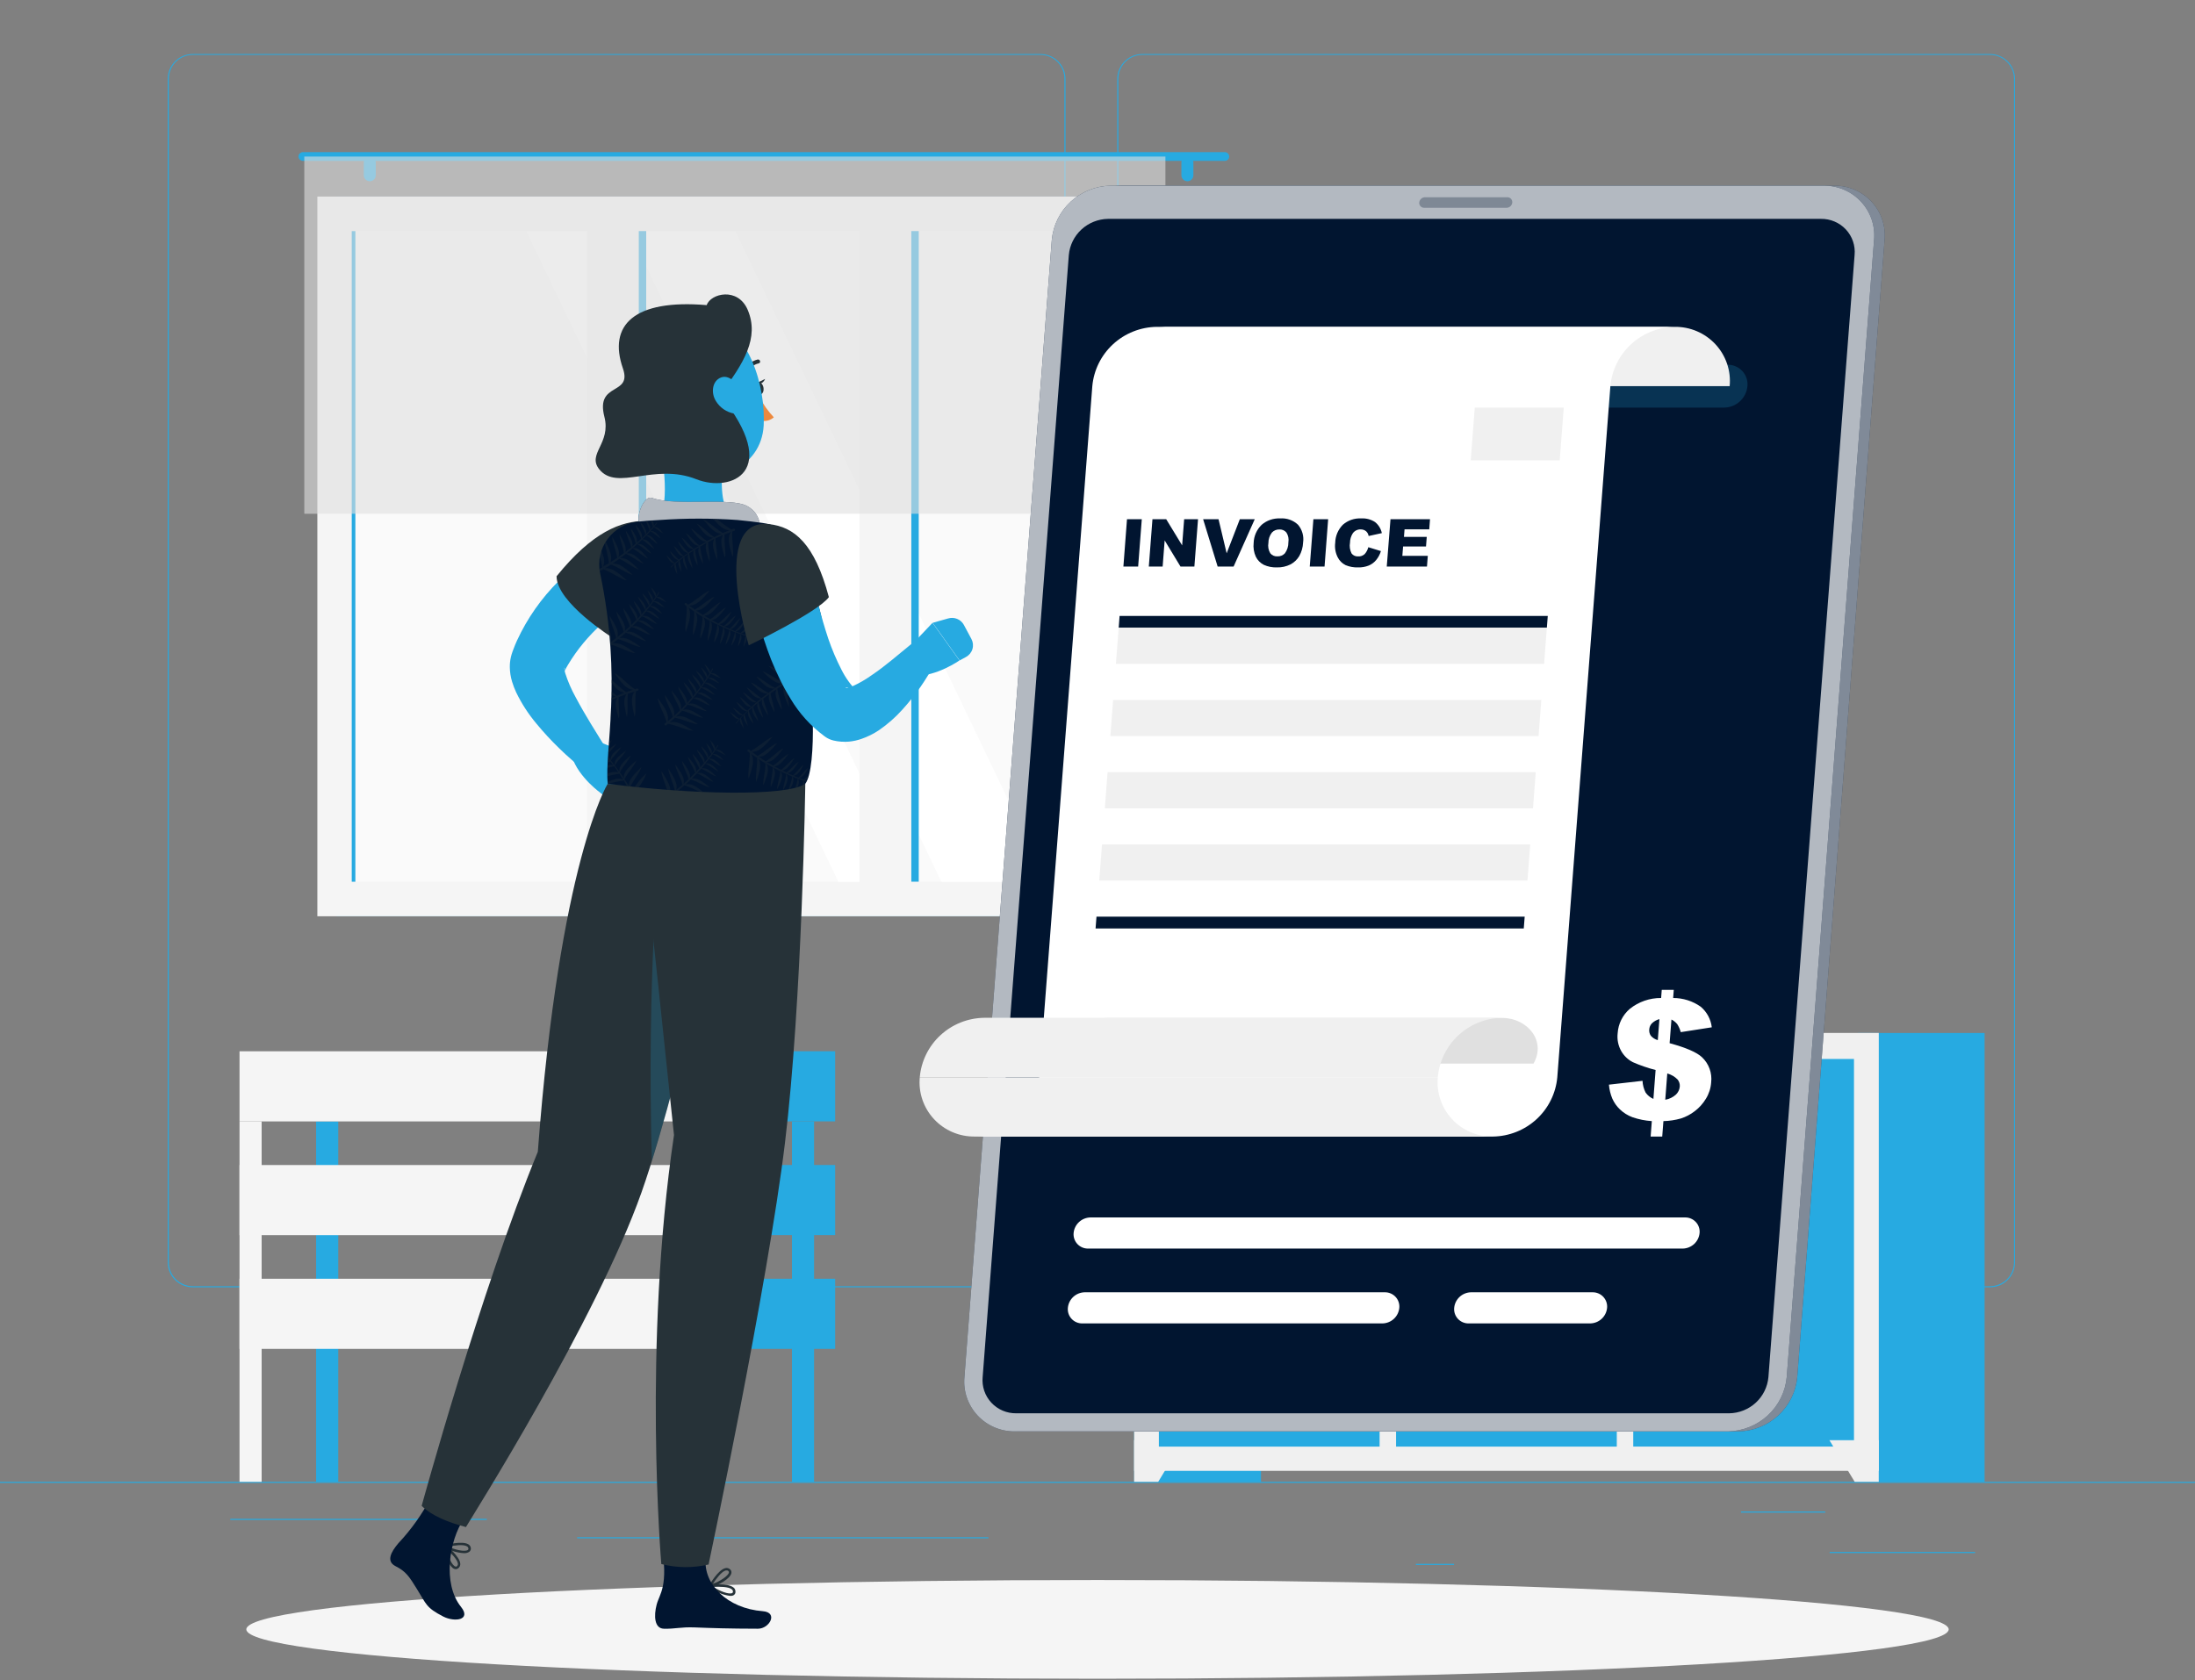 <svg width="657" height="503" viewBox="0 0 657 503" fill="none" xmlns="http://www.w3.org/2000/svg">
<rect x="0" y="0" width="657" height="503" fill="#808080" stroke="none"/>
<path d="M657 443.66H0V443.987H657V443.66Z" fill="#27aae1"/>
<path d="M591.168 464.668H547.648V464.995H591.168V464.668Z" fill="#27aae1"/>
<path d="M435.223 468.219H423.805V468.546H435.223V468.219Z" fill="#27aae1"/>
<path d="M546.335 452.551H521.119V452.878H546.335V452.551Z" fill="#27aae1"/>
<path d="M125.683 454.744H68.932V455.071H125.683V454.744Z" fill="#27aae1"/>
<path d="M145.708 454.744H137.391V455.071H145.708V454.744Z" fill="#27aae1"/>
<path d="M295.847 460.254H172.752V460.581H295.847V460.254Z" fill="#27aae1"/>
<path d="M311.417 385.424H57.697C55.709 385.421 53.804 384.634 52.4 383.236C50.996 381.838 50.207 379.944 50.207 377.969V23.564C50.224 21.6 51.021 19.723 52.423 18.339C53.825 16.955 55.721 16.177 57.697 16.174H311.417C313.407 16.174 315.315 16.959 316.722 18.358C318.13 19.756 318.92 21.652 318.92 23.629V377.969C318.92 379.946 318.13 381.843 316.722 383.241C315.315 384.639 313.407 385.424 311.417 385.424ZM57.697 16.435C55.796 16.438 53.975 17.191 52.632 18.528C51.29 19.864 50.535 21.676 50.535 23.564V377.969C50.535 379.857 51.29 381.669 52.632 383.005C53.975 384.342 55.796 385.094 57.697 385.098H311.417C313.319 385.094 315.142 384.342 316.486 383.006C317.831 381.67 318.588 379.859 318.592 377.969V23.564C318.588 21.674 317.831 19.863 316.486 18.527C315.142 17.191 313.319 16.438 311.417 16.435H57.697Z" fill="#27aae1"/>
<path d="M595.648 385.424H341.915C339.926 385.421 338.02 384.634 336.614 383.237C335.207 381.839 334.416 379.945 334.412 377.969V23.564C334.433 21.599 335.232 19.721 336.637 18.338C338.041 16.955 339.938 16.177 341.915 16.174H595.648C597.622 16.181 599.514 16.96 600.914 18.343C602.313 19.727 603.108 21.603 603.125 23.564V377.969C603.125 379.942 602.338 381.834 600.937 383.231C599.535 384.629 597.634 385.417 595.648 385.424ZM341.915 16.435C340.013 16.438 338.191 17.191 336.846 18.527C335.501 19.863 334.744 21.674 334.741 23.564V377.969C334.744 379.859 335.501 381.67 336.846 383.006C338.191 384.342 340.013 385.094 341.915 385.098H595.648C597.55 385.094 599.373 384.342 600.718 383.006C602.062 381.67 602.819 379.859 602.823 377.969V23.564C602.819 21.674 602.062 19.863 600.718 18.527C599.373 17.191 597.55 16.438 595.648 16.435H341.915Z" fill="#27aae1"/>
<path d="M339.472 443.66H377.434V309.278H339.472V443.66Z" fill="#27aae1"/>
<path d="M346.673 443.659H339.459V431.203H354.228L346.673 443.659Z" fill="#F0F0F0"/>
<path d="M556.058 443.66H594.02V309.278H556.058V443.66Z" fill="#27aae1"/>
<path d="M339.471 440.381H562.352V309.263H339.471V440.381Z" fill="#F0F0F0"/>
<path d="M488.861 317.059V433.109H554.929V317.059H488.861Z" fill="#27aae1"/>
<path d="M515.365 323.717H528.426C531.335 323.667 534.194 322.967 536.794 321.669C539.394 320.372 541.667 318.511 543.445 316.223H500.346C502.126 318.508 504.399 320.368 506.998 321.665C509.598 322.962 512.457 323.664 515.365 323.717Z" fill="#F0F0F0"/>
<path d="M417.865 317.071V433.121H483.933V317.071H417.865Z" fill="#27aae1"/>
<path d="M443.699 323.717H456.774C459.671 323.657 462.518 322.952 465.106 321.655C467.693 320.358 469.956 318.502 471.727 316.223H428.693C430.47 318.509 432.741 320.369 435.338 321.666C437.935 322.964 440.793 323.665 443.699 323.717Z" fill="#F0F0F0"/>
<path d="M346.871 317.071V433.121H412.939V317.071H346.871Z" fill="#27aae1"/>
<path d="M372.703 323.717H385.777C388.682 323.663 391.536 322.961 394.131 321.664C396.726 320.367 398.995 318.507 400.77 316.223H357.697C359.474 318.509 361.745 320.369 364.342 321.666C366.939 322.964 369.797 323.665 372.703 323.717Z" fill="#F0F0F0"/>
<path d="M555.139 443.659H562.34V431.203H547.57L555.139 443.659Z" fill="#F0F0F0"/>
<path d="M100.719 274.334L355.412 274.334V58.855L100.719 58.855L100.719 274.334Z" fill="#27aae1"/>
<path d="M94.989 274.334L352.914 274.334V58.855L94.989 58.855V274.334Z" fill="#F5F5F5"/>
<path d="M342.625 263.996V69.199L105.277 69.199V263.996H342.625Z" fill="#FAFAFA"/>
<path d="M313.507 263.996L220.094 69.199H188.361L281.774 263.996H313.507Z" fill="white"/>
<path d="M272.786 263.996L179.36 69.199H157.521L250.934 263.996H272.786Z" fill="white"/>
<path d="M193.422 263.982V69.186H181.149V263.982H193.422Z" fill="#27aae1"/>
<path d="M274.994 263.982V69.186H262.721V263.982H274.994Z" fill="#27aae1"/>
<path d="M191.199 270.563V61.508H175.681V270.563H191.199Z" fill="#F5F5F5"/>
<path d="M272.773 270.563V61.508H257.255V270.563H272.773Z" fill="#F5F5F5"/>
<path d="M106.369 263.996L106.369 69.199H105.279L105.279 263.996H106.369Z" fill="#27aae1"/>
<path d="M90.666 45.551H366.606C366.954 45.551 367.288 45.688 367.535 45.933C367.781 46.178 367.92 46.51 367.92 46.856C367.92 47.203 367.781 47.535 367.535 47.78C367.288 48.025 366.954 48.162 366.606 48.162H90.666C90.317 48.162 89.983 48.025 89.736 47.78C89.49 47.535 89.352 47.203 89.352 46.856C89.352 46.51 89.49 46.178 89.736 45.933C89.983 45.688 90.317 45.551 90.666 45.551Z" fill="#27aae1"/>
<path d="M355.412 54.261C355.887 54.258 356.341 54.068 356.676 53.733C357.011 53.398 357.199 52.945 357.199 52.472V48.647C357.199 48.176 357.01 47.724 356.675 47.391C356.34 47.058 355.885 46.871 355.412 46.871C354.936 46.871 354.48 47.058 354.143 47.39C353.806 47.723 353.615 48.175 353.611 48.647V52.472C353.615 52.946 353.806 53.399 354.142 53.734C354.479 54.068 354.935 54.258 355.412 54.261Z" fill="#27aae1"/>
<path d="M110.678 54.261C111.154 54.258 111.61 54.068 111.947 53.734C112.284 53.399 112.474 52.946 112.478 52.472V48.647C112.474 48.175 112.283 47.723 111.946 47.39C111.609 47.058 111.153 46.871 110.678 46.871C110.204 46.871 109.749 47.058 109.414 47.391C109.079 47.724 108.891 48.176 108.891 48.647V52.472C108.891 52.945 109.078 53.398 109.413 53.733C109.748 54.068 110.203 54.258 110.678 54.261Z" fill="#27aae1"/>
<path opacity="0.6" d="M91.087 153.82L348.828 153.82V46.871L91.087 46.871V153.82Z" fill="#E0E0E0"/>
<path d="M94.622 443.66H101.244L101.244 335.757H94.622L94.622 443.66Z" fill="#27aae1"/>
<path d="M249.976 314.748H214.117V335.744H249.976V314.748Z" fill="#27aae1"/>
<path d="M71.693 335.756H214.117V314.76H71.693V335.756Z" fill="#F5F5F5"/>
<path d="M249.976 348.801H214.117V369.796H249.976V348.801Z" fill="#27aae1"/>
<path d="M71.693 369.809H214.117V348.813H71.693V369.809Z" fill="#F5F5F5"/>
<path d="M249.976 382.865H214.117V403.861H249.976V382.865Z" fill="#27aae1"/>
<path d="M71.693 403.861H214.117V382.866H71.693V403.861Z" fill="#F5F5F5"/>
<path d="M237.045 443.66H243.668V335.757H237.045V443.66Z" fill="#27aae1"/>
<path d="M207.495 443.66H214.117V335.757H207.495V443.66Z" fill="#F5F5F5"/>
<path d="M71.692 443.66H78.314L78.314 335.757H71.692L71.692 443.66Z" fill="#F5F5F5"/>
<path d="M328.502 502.621C469.208 502.621 583.273 496.004 583.273 487.841C583.273 479.678 469.208 473.061 328.502 473.061C187.796 473.061 73.731 479.678 73.731 487.841C73.731 496.004 187.796 502.621 328.502 502.621Z" fill="#F5F5F5"/>
<path d="M520.343 428.565H306.949C304.852 428.59 302.772 428.177 300.846 427.353C298.919 426.529 297.188 425.312 295.765 423.78C294.341 422.249 293.258 420.438 292.584 418.464C291.909 416.49 291.66 414.398 291.852 412.322L317.987 71.836C318.394 67.449 320.416 63.366 323.665 60.369C326.914 57.371 331.162 55.671 335.595 55.593H548.988C551.086 55.566 553.167 55.977 555.095 56.801C557.022 57.624 558.754 58.841 560.178 60.373C561.602 61.905 562.685 63.717 563.359 65.692C564.032 67.666 564.28 69.76 564.086 71.836L537.951 412.322C537.541 416.708 535.518 420.789 532.27 423.786C529.021 426.783 524.775 428.484 520.343 428.565Z" fill="#011530"/>
<path opacity="0.5" d="M520.343 428.565H306.949C304.852 428.59 302.772 428.177 300.846 427.353C298.919 426.529 297.188 425.312 295.765 423.78C294.341 422.249 293.258 420.438 292.584 418.464C291.909 416.49 291.66 414.398 291.852 412.322L317.987 71.836C318.394 67.449 320.416 63.366 323.665 60.369C326.914 57.371 331.162 55.671 335.595 55.593H548.988C551.086 55.566 553.167 55.977 555.095 56.801C557.022 57.624 558.754 58.841 560.178 60.373C561.602 61.905 562.685 63.717 563.359 65.692C564.032 67.666 564.28 69.76 564.086 71.836L537.951 412.322C537.541 416.708 535.518 420.789 532.27 423.786C529.021 426.783 524.775 428.484 520.343 428.565Z" fill="white"/>
<path d="M517.177 428.565H303.77C301.672 428.59 299.593 428.177 297.666 427.353C295.739 426.529 294.008 425.312 292.585 423.78C291.162 422.249 290.078 420.438 289.404 418.464C288.73 416.49 288.48 414.398 288.672 412.322L314.821 71.836C315.228 67.447 317.252 63.362 320.503 60.364C323.755 57.367 328.006 55.668 332.441 55.593H545.835C547.933 55.566 550.013 55.977 551.941 56.801C553.869 57.624 555.601 58.841 557.024 60.373C558.448 61.905 559.532 63.717 560.205 65.692C560.878 67.666 561.126 69.76 560.933 71.836L534.797 412.322C534.39 416.711 532.366 420.796 529.114 423.794C525.863 426.791 521.611 428.49 517.177 428.565Z" fill="#011530"/>
<path opacity="0.7" d="M517.177 428.565H303.77C301.672 428.59 299.593 428.177 297.666 427.353C295.739 426.529 294.008 425.312 292.585 423.78C291.162 422.249 290.078 420.438 289.404 418.464C288.73 416.49 288.48 414.398 288.672 412.322L314.821 71.836C315.228 67.447 317.252 63.362 320.503 60.364C323.755 57.367 328.006 55.668 332.441 55.593H545.835C547.933 55.566 550.013 55.977 551.941 56.801C553.869 57.624 555.601 58.841 557.024 60.373C558.448 61.905 559.532 63.717 560.205 65.692C560.878 67.666 561.126 69.76 560.933 71.836L534.797 412.322C534.39 416.711 532.366 420.796 529.114 423.794C525.863 426.791 521.611 428.49 517.177 428.565Z" fill="white"/>
<path d="M304.189 423.147C302.79 423.168 301.402 422.896 300.116 422.348C298.83 421.8 297.674 420.989 296.725 419.968C295.775 418.947 295.053 417.738 294.605 416.421C294.157 415.104 293.993 413.707 294.124 412.323L319.918 76.355C320.184 73.429 321.529 70.705 323.696 68.706C325.862 66.708 328.696 65.577 331.652 65.53H545.045C546.445 65.51 547.832 65.782 549.118 66.33C550.405 66.878 551.56 67.689 552.51 68.71C553.459 69.731 554.182 70.94 554.63 72.257C555.078 73.574 555.242 74.97 555.111 76.355L529.317 412.323C529.051 415.246 527.708 417.969 525.544 419.967C523.38 421.965 520.549 423.098 517.596 423.147H304.189Z" fill="#011530"/>
<path opacity="0.2" d="M516.085 122.039H363.372C362.543 122.05 361.72 121.887 360.958 121.561C360.196 121.236 359.511 120.754 358.948 120.148C358.386 119.542 357.958 118.826 357.692 118.045C357.426 117.263 357.329 116.436 357.407 115.615C357.571 113.884 358.37 112.275 359.652 111.092C360.934 109.91 362.609 109.238 364.358 109.204H517.071C517.9 109.191 518.722 109.352 519.484 109.676C520.247 110 520.931 110.481 521.494 111.086C522.057 111.69 522.485 112.406 522.751 113.187C523.017 113.967 523.114 114.795 523.036 115.615C522.881 117.35 522.085 118.966 520.801 120.152C519.518 121.338 517.838 122.01 516.085 122.039Z" fill="#27aae1"/>
<path opacity="0.3" d="M450.938 62.215H426.274C426.07 62.217 425.868 62.177 425.68 62.097C425.492 62.017 425.324 61.899 425.185 61.75C425.046 61.601 424.941 61.425 424.875 61.233C424.809 61.04 424.784 60.837 424.803 60.635C424.844 60.209 425.041 59.814 425.356 59.523C425.67 59.232 426.081 59.065 426.511 59.055H451.188C451.391 59.054 451.592 59.095 451.778 59.176C451.964 59.257 452.131 59.376 452.269 59.524C452.406 59.673 452.51 59.849 452.576 60.04C452.641 60.231 452.665 60.434 452.646 60.635C452.611 61.062 452.416 61.461 452.1 61.753C451.784 62.045 451.37 62.209 450.938 62.215Z" fill="#011530"/>
<path d="M362.664 115.617C362.882 113.346 362.616 111.055 361.883 108.893C361.149 106.731 359.965 104.748 358.407 103.072C356.85 101.396 354.954 100.065 352.843 99.167C350.733 98.269 348.456 97.823 346.16 97.859H501.212C503.508 97.823 505.785 98.269 507.895 99.167C510.006 100.065 511.902 101.396 513.459 103.072C515.017 104.748 516.201 106.731 516.935 108.893C517.668 111.055 517.934 113.346 517.716 115.617H362.664Z" fill="#F0F0F0"/>
<path d="M346.198 97.859C341.348 97.934 336.698 99.789 333.144 103.068C329.589 106.347 327.382 110.817 326.947 115.617L311.061 322.53C310.63 327.329 308.425 331.799 304.873 335.078C301.321 338.357 296.672 340.213 291.824 340.288H446.876C451.726 340.214 456.376 338.358 459.93 335.079C463.485 331.801 465.692 327.33 466.126 322.53L482.013 115.617C482.444 110.818 484.648 106.348 488.201 103.069C491.753 99.79 496.402 97.934 501.25 97.859H346.198Z" fill="white"/>
<path d="M430.36 322.529C430.142 324.8 430.408 327.091 431.142 329.253C431.875 331.415 433.059 333.398 434.617 335.074C436.175 336.75 438.071 338.081 440.181 338.979C442.291 339.877 444.569 340.323 446.864 340.287H291.812C289.517 340.323 287.239 339.877 285.129 338.979C283.019 338.081 281.123 336.75 279.565 335.074C278.007 333.398 276.823 331.415 276.09 329.253C275.356 327.091 275.09 324.8 275.308 322.529H430.36Z" fill="#F0F0F0"/>
<path d="M339.602 318.442C340.193 310.882 337.802 304.771 330.207 304.771H449.597C457.192 304.771 462.908 311.679 459.005 318.442H339.602Z" fill="#E0E0E0"/>
<path d="M430.361 322.529C430.783 317.723 432.983 313.244 436.536 309.956C440.09 306.669 444.743 304.808 449.598 304.732H294.546C289.698 304.807 285.049 306.663 281.497 309.942C277.944 313.221 275.74 317.691 275.309 322.49L430.361 322.529Z" fill="#F0F0F0"/>
<path d="M503.668 373.829H325.686C325.084 373.837 324.487 373.719 323.933 373.483C323.38 373.246 322.882 372.897 322.474 372.458C322.065 372.018 321.753 371.498 321.56 370.931C321.366 370.364 321.295 369.763 321.35 369.167C321.466 367.91 322.045 366.738 322.976 365.878C323.907 365.018 325.125 364.53 326.396 364.506H504.39C504.992 364.5 505.587 364.619 506.139 364.856C506.691 365.093 507.187 365.443 507.594 365.882C508.002 366.321 508.312 366.841 508.505 367.407C508.698 367.973 508.769 368.572 508.713 369.167C508.597 370.425 508.018 371.596 507.087 372.456C506.156 373.316 504.939 373.805 503.668 373.829Z" fill="white"/>
<path d="M413.79 396.237H323.965C323.362 396.247 322.764 396.131 322.209 395.895C321.655 395.66 321.157 395.31 320.747 394.87C320.338 394.43 320.027 393.91 319.834 393.342C319.641 392.774 319.571 392.172 319.629 391.576C319.745 390.318 320.324 389.147 321.255 388.287C322.186 387.427 323.404 386.938 324.675 386.914H414.5C415.102 386.906 415.699 387.024 416.253 387.261C416.806 387.497 417.304 387.846 417.712 388.285C418.121 388.725 418.433 389.245 418.626 389.812C418.82 390.379 418.891 390.98 418.836 391.576C418.72 392.834 418.141 394.005 417.21 394.865C416.279 395.725 415.061 396.213 413.79 396.237Z" fill="white"/>
<path d="M475.983 396.237H439.598C438.995 396.247 438.397 396.13 437.842 395.895C437.288 395.659 436.79 395.31 436.38 394.87C435.971 394.43 435.66 393.909 435.467 393.342C435.274 392.774 435.204 392.172 435.262 391.576C435.378 390.318 435.957 389.147 436.888 388.287C437.819 387.427 439.036 386.938 440.307 386.914H476.692C477.294 386.908 477.89 387.028 478.443 387.264C478.995 387.501 479.492 387.851 479.9 388.29C480.309 388.729 480.62 389.248 480.814 389.814C481.009 390.38 481.081 390.98 481.028 391.576C480.912 392.833 480.333 394.005 479.402 394.865C478.471 395.725 477.253 396.213 475.983 396.237Z" fill="white"/>
<path d="M512.367 307.58L503.077 309.029C502.851 308.174 502.492 307.359 502.013 306.614C501.538 306.045 500.953 305.579 500.291 305.243L499.74 312.333C504.645 313.664 507.878 315.066 509.437 316.537C510.45 317.493 511.225 318.67 511.702 319.976C512.179 321.281 512.343 322.678 512.183 324.058C512.067 325.797 511.526 327.482 510.606 328.967C509.741 330.407 508.609 331.67 507.269 332.688C506.031 333.648 504.635 334.386 503.143 334.869C501.432 335.356 499.666 335.624 497.887 335.665L497.532 340.287H494.063L494.418 335.665C492.443 335.537 490.494 335.146 488.623 334.503C487.222 333.984 485.943 333.184 484.865 332.153C483.902 331.236 483.13 330.14 482.592 328.928C482.037 327.596 481.696 326.186 481.58 324.75L491.632 323.601C491.689 324.822 492.002 326.019 492.552 327.113C493.138 327.952 493.948 328.612 494.891 329.019L495.548 320.363C493.19 319.762 490.887 318.967 488.663 317.986C487.261 317.243 486.096 316.126 485.299 314.761C484.358 313.118 483.971 311.219 484.195 309.342C484.283 307.95 484.649 306.588 485.272 305.338C485.894 304.087 486.761 302.972 487.822 302.057C490.477 299.929 493.792 298.78 497.204 298.806L497.387 296.377H500.988L500.804 298.806C503.761 298.8 506.646 299.713 509.056 301.417C510.905 302.981 512.088 305.183 512.367 307.58ZM496.691 305.125C495.827 305.355 495.039 305.805 494.405 306.431C493.952 306.928 493.683 307.563 493.643 308.233C493.573 308.897 493.746 309.564 494.129 310.113C494.675 310.743 495.398 311.198 496.205 311.419L496.691 305.125ZM498.439 329.267C499.63 329.07 500.739 328.535 501.632 327.727C502.294 327.095 502.705 326.246 502.788 325.337C502.854 324.57 502.619 323.807 502.131 323.209C501.286 322.341 500.218 321.718 499.043 321.407L498.439 329.267Z" fill="white"/>
<path d="M337.329 155.453H341.758L340.667 169.633H336.252L337.329 155.453Z" fill="#011530"/>
<path d="M344.95 155.453H349.063L353.833 163.287L354.437 155.453H358.589L357.499 169.633H353.346L348.603 161.799L347.998 169.633H343.859L344.95 155.453Z" fill="#011530"/>
<path d="M360.115 155.453H364.727L367.158 165.664L371.1 155.453H375.568L369.234 169.633H364.465L360.115 155.453Z" fill="#011530"/>
<path d="M375.239 162.556C375.3 160.519 376.147 158.584 377.604 157.15C379.139 155.814 381.137 155.121 383.175 155.218C384.151 155.143 385.131 155.273 386.052 155.599C386.973 155.926 387.815 156.441 388.523 157.111C389.142 157.841 389.597 158.694 389.857 159.613C390.118 160.531 390.178 161.494 390.035 162.438C389.979 163.868 389.582 165.264 388.878 166.512C388.247 167.562 387.338 168.42 386.25 168.993C385 169.615 383.614 169.92 382.216 169.881C380.86 169.932 379.51 169.668 378.274 169.11C377.24 168.581 376.406 167.733 375.896 166.695C375.303 165.4 375.076 163.969 375.239 162.556ZM379.654 162.556C379.462 163.621 379.663 164.72 380.219 165.65C380.471 165.962 380.795 166.209 381.163 166.37C381.531 166.532 381.933 166.603 382.335 166.577C382.755 166.597 383.176 166.525 383.566 166.368C383.956 166.21 384.307 165.969 384.595 165.663C385.29 164.707 385.655 163.552 385.633 162.373C385.81 161.355 385.6 160.307 385.041 159.435C384.785 159.126 384.459 158.881 384.088 158.722C383.718 158.563 383.315 158.494 382.913 158.521C382.496 158.51 382.083 158.589 381.699 158.751C381.316 158.913 380.973 159.155 380.692 159.461C380.011 160.355 379.646 161.448 379.654 162.569V162.556Z" fill="#011530"/>
<path d="M393.122 155.453H397.537L396.459 169.633H392.031L393.122 155.453Z" fill="#011530"/>
<path d="M409.559 163.835L413.331 164.997C413.04 165.98 412.552 166.895 411.898 167.687C411.311 168.4 410.558 168.96 409.704 169.319C408.686 169.724 407.594 169.915 406.498 169.881C405.215 169.928 403.937 169.696 402.753 169.202C401.726 168.692 400.895 167.862 400.388 166.838C399.716 165.502 399.46 163.998 399.652 162.517C399.689 160.484 400.513 158.544 401.951 157.098C403.456 155.785 405.418 155.111 407.418 155.218C408.883 155.122 410.341 155.502 411.57 156.301C412.617 157.137 413.338 158.31 413.607 159.618L409.665 160.48C409.599 160.149 409.479 159.832 409.31 159.54C409.104 159.212 408.814 158.946 408.469 158.769C408.103 158.583 407.697 158.488 407.286 158.495C406.818 158.481 406.354 158.583 405.936 158.793C405.519 159.003 405.16 159.313 404.895 159.696C404.368 160.53 404.086 161.493 404.08 162.477C403.877 163.579 404.043 164.717 404.553 165.716C404.783 166.009 405.082 166.241 405.423 166.394C405.764 166.546 406.138 166.614 406.511 166.59C406.871 166.613 407.231 166.563 407.57 166.441C407.909 166.32 408.22 166.131 408.482 165.885C409.001 165.297 409.37 164.594 409.559 163.835Z" fill="#011530"/>
<path d="M416.197 155.453H428.023L427.8 158.482H420.402L420.231 160.741H427.051L426.827 163.627H419.968L419.745 166.421H427.366L427.116 169.633H415.08L416.197 155.453Z" fill="#011530"/>
<path d="M463 187.939H334.846L335.108 184.414H463.276L463 187.939Z" fill="#011530"/>
<path d="M463.001 187.939H334.847L334.006 198.764H462.173L463.001 187.939Z" fill="#F0F0F0"/>
<path d="M461.345 209.572H333.177L332.35 220.383H460.517L461.345 209.572Z" fill="#F0F0F0"/>
<path d="M459.676 231.195H331.521L330.693 242.02H458.848L459.676 231.195Z" fill="#F0F0F0"/>
<path d="M458.021 252.832H329.853L329.025 263.643H457.193L458.021 252.832Z" fill="#F0F0F0"/>
<path d="M456.089 277.992H327.922L328.198 274.453H456.365L456.089 277.992Z" fill="#011530"/>
<path d="M441.424 122.039H468.059L466.85 137.825H440.215L441.424 122.039Z" fill="#F0F0F0"/>
<path d="M180.256 222.473L185.012 224.366C186.749 225.06 188.271 226.194 189.427 227.656L191.608 230.398C192.313 231.279 192.683 232.377 192.654 233.502C192.625 234.626 192.199 235.704 191.451 236.548L189.138 239.16C188.715 239.639 188.2 240.029 187.624 240.31C187.048 240.59 186.421 240.753 185.781 240.791C185.14 240.828 184.499 240.739 183.893 240.529C183.287 240.318 182.73 239.99 182.253 239.564L180.019 237.606C180.019 237.606 173.186 232.84 171.176 226.533L172.49 225.228C173.474 224.192 174.69 223.403 176.04 222.924C177.39 222.445 178.834 222.29 180.256 222.473Z" fill="#27aae1"/>
<path d="M193.289 176.67L191.738 177.688L190.017 178.863C188.874 179.673 187.718 180.508 186.601 181.357C184.354 183.094 182.172 184.882 180.149 186.789C176.153 190.355 172.724 194.502 169.979 199.088C169.65 199.637 169.361 200.185 169.085 200.747L168.875 201.164C168.928 200.988 168.972 200.81 169.006 200.629C169.051 200.414 169.051 200.192 169.006 199.976C168.888 199.598 168.875 200.577 169.177 201.543C169.983 204.051 171.034 206.474 172.317 208.777C175.024 213.921 178.414 219.222 181.621 224.445L181.699 224.589C182.335 225.628 182.53 226.875 182.242 228.057C181.954 229.24 181.206 230.26 180.162 230.895C179.357 231.375 178.425 231.603 177.487 231.549C176.55 231.496 175.651 231.163 174.906 230.595C172.28 228.565 169.775 226.385 167.403 224.066C164.977 221.721 162.687 219.241 160.544 216.637C158.157 213.791 156.132 210.664 154.513 207.327C154.028 206.286 153.615 205.213 153.278 204.115C152.844 202.687 152.614 201.206 152.594 199.715C152.585 198.705 152.695 197.697 152.923 196.712C153.055 196.15 153.222 195.596 153.422 195.054L153.672 194.388C154 193.487 154.368 192.612 154.749 191.776C157.819 185.121 162.065 179.067 167.285 173.901C169.754 171.394 172.388 169.051 175.169 166.89C176.562 165.819 177.968 164.775 179.426 163.795C180.162 163.299 180.898 162.803 181.66 162.333L182.829 161.628L184.143 160.871C186.207 159.764 188.617 159.482 190.883 160.082C193.148 160.682 195.097 162.119 196.332 164.1C197.567 166.08 197.994 168.455 197.526 170.737C197.058 173.02 195.73 175.039 193.814 176.382L193.289 176.67Z" fill="#27aae1"/>
<path d="M193.448 155.947C185.774 155.947 177.365 159.251 166.59 172.53C166.59 180.455 183.422 190.992 183.422 190.992C183.422 190.992 211.016 155.882 193.448 155.947Z" fill="#263238"/>
<path d="M136.434 469.823C136.296 469.82 136.159 469.798 136.027 469.758C134.437 469.197 132.939 465.175 132.847 462.929C132.841 462.859 132.856 462.789 132.891 462.728C132.927 462.668 132.98 462.619 133.044 462.59C133.105 462.552 133.176 462.531 133.248 462.531C133.32 462.531 133.391 462.552 133.452 462.59C133.622 462.733 137.578 465.959 137.762 468.126C137.787 468.336 137.769 468.548 137.708 468.751C137.647 468.953 137.544 469.14 137.407 469.301C137.293 469.453 137.146 469.579 136.979 469.669C136.811 469.759 136.625 469.812 136.434 469.823ZM133.688 463.804C134.043 465.932 135.265 468.701 136.316 469.027C136.42 469.06 136.533 469.058 136.635 469.02C136.738 468.982 136.824 468.911 136.881 468.818C136.955 468.732 137.009 468.632 137.041 468.524C137.072 468.416 137.081 468.303 137.065 468.191C136.921 466.951 134.976 464.953 133.688 463.804Z" fill="#263238"/>
<path d="M138.904 465.031C136.818 464.918 134.793 464.299 133.004 463.229C132.946 463.189 132.9 463.133 132.873 463.069C132.845 463.004 132.836 462.933 132.846 462.864C132.858 462.793 132.891 462.727 132.94 462.674C132.989 462.621 133.052 462.582 133.122 462.564C133.332 462.564 138.286 461.258 140.152 462.355C140.339 462.456 140.503 462.596 140.632 462.765C140.761 462.933 140.853 463.127 140.901 463.334C140.968 463.573 140.958 463.828 140.873 464.062C140.788 464.295 140.633 464.497 140.428 464.64C139.97 464.917 139.439 465.054 138.904 465.031ZM134.213 463.06C136.144 464.026 139.127 464.679 140.007 464.078C140.139 463.987 140.257 463.856 140.178 463.504C140.154 463.392 140.105 463.287 140.035 463.196C139.964 463.106 139.874 463.032 139.771 462.981C138.68 462.315 135.908 462.72 134.213 463.06Z" fill="#263238"/>
<path d="M119.233 462.056C123.126 457.917 126.424 453.264 129.036 448.229C129.036 448.229 141.23 451.206 138.838 454.757C134.489 461.09 132.373 474.107 137.971 481.08C141.164 485.062 136.118 485.728 132.715 484.018C127.459 481.315 127.63 480.296 124.831 475.818C122.466 471.992 121.533 470.491 118.261 468.845C115.633 467.422 116.947 464.759 119.233 462.056Z" fill="#011530"/>
<path d="M222.645 234.654C222.645 234.654 204.985 320.308 192.029 356.959C178.442 395.372 140.928 454.664 139.469 457.21C134.134 455.787 129.378 453.933 126.211 450.864C126.211 450.864 143.819 386.559 160.979 344.842C167.549 257.752 181.859 234.72 181.859 234.72L222.645 234.654Z" fill="#263238"/>
<path opacity="0.2" d="M195.668 280.484C194.866 297.053 194.354 319.838 195.103 347.571C200.504 330.283 206.377 306.846 211.318 285.811C208.02 281.437 202.895 279.335 195.668 280.484Z" fill="#27aae1"/>
<path d="M196.732 129.623C198.585 137.079 200.398 149.208 197.442 155.737C197.442 155.737 208.506 156.233 222.645 167.488C229.306 157.774 221.593 155.868 221.593 155.868C215.72 154.562 216.009 146.728 216.022 141.178L196.732 129.623Z" fill="#27aae1"/>
<path d="M193.946 159.068C188.427 158.467 192.237 148.048 195.102 149.066C202.355 151.677 218.623 148.779 223.655 151.534C228.688 154.289 227.413 159.943 227.413 159.943C227.413 159.943 199.885 159.721 193.946 159.068Z" fill="#011530"/>
<path opacity="0.7" d="M193.946 159.068C188.427 158.467 192.237 148.048 195.102 149.066C202.355 151.677 218.623 148.779 223.655 151.534C228.688 154.289 227.413 159.943 227.413 159.943C227.413 159.943 199.885 159.721 193.946 159.068Z" fill="white"/>
<path d="M226.139 116.477C226.323 117.469 226.993 118.187 227.65 118.069C228.307 117.952 228.688 117.051 228.517 116.059C228.347 115.066 227.663 114.348 227.006 114.466C226.349 114.583 226.008 115.484 226.139 116.477Z" fill="#263238"/>
<path d="M226.732 114.569L229.019 113.459C229.019 113.459 228.112 115.548 226.732 114.569Z" fill="#263238"/>
<path d="M227.48 108.511C227.509 108.44 227.525 108.365 227.525 108.289C227.525 108.212 227.509 108.137 227.48 108.067C227.437 107.915 227.336 107.786 227.198 107.708C227.06 107.63 226.897 107.609 226.744 107.649C225.822 107.873 224.967 108.312 224.249 108.929C223.532 109.547 222.973 110.325 222.618 111.2C222.575 111.351 222.59 111.512 222.66 111.652C222.731 111.793 222.852 111.902 222.999 111.958C223.151 112.007 223.316 111.995 223.459 111.924C223.601 111.853 223.71 111.729 223.761 111.579C224.047 110.887 224.496 110.273 225.069 109.789C225.643 109.305 226.326 108.965 227.059 108.798C227.146 108.782 227.228 108.748 227.3 108.698C227.372 108.649 227.434 108.585 227.48 108.511Z" fill="#263238"/>
<path d="M227.322 118.904C228.469 121.105 229.915 123.14 231.619 124.95C231.141 125.372 230.575 125.684 229.962 125.864C229.349 126.045 228.704 126.089 228.071 125.994L227.322 118.904Z" fill="#ED893E"/>
<path d="M191.845 115.968C194.775 128.085 195.787 133.269 202.975 138.478C213.841 146.313 227.875 140.124 228.584 127.406C229.215 115.942 224.327 98.067 211.634 95.273C198.941 92.479 188.915 103.851 191.845 115.968Z" fill="#27aae1"/>
<path d="M215.498 118.2C222.672 108.773 227.324 101.147 223.815 92.804C220.859 85.832 212.673 87.868 211.529 91.355C189.769 89.514 181.951 97.348 186.445 110.3C189.31 118.565 178.193 114.217 180.9 124.767C182.963 132.811 175.644 135.879 179.363 140.501C184.724 147.173 195.788 138.477 208.415 143.478C218.717 147.578 234.248 141.376 215.498 118.2Z" fill="#263238"/>
<path d="M214.3 120.106C214.893 121.074 215.685 121.906 216.625 122.547C217.565 123.189 218.631 123.625 219.753 123.827C222.605 124.245 223.59 121.059 222.381 118.108C221.33 115.497 218.584 112.037 215.89 112.99C213.197 113.943 212.684 117.56 214.3 120.106Z" fill="#27aae1"/>
<path d="M218.546 477.815C216.253 477.536 214.092 476.597 212.33 475.112C212.28 475.064 212.243 475.004 212.225 474.937C212.206 474.87 212.206 474.8 212.225 474.733C212.247 474.664 212.289 474.603 212.345 474.557C212.401 474.51 212.469 474.481 212.541 474.472C212.751 474.472 217.797 473.911 219.531 475.295C219.704 475.421 219.846 475.584 219.949 475.771C220.051 475.958 220.11 476.166 220.123 476.378C220.177 476.638 220.142 476.908 220.023 477.145C219.904 477.382 219.707 477.572 219.466 477.684C219.172 477.793 218.858 477.838 218.546 477.815ZM213.539 475.125C215.326 476.365 218.178 477.449 219.137 476.979C219.282 476.901 219.413 476.783 219.387 476.431C219.378 476.317 219.344 476.206 219.288 476.107C219.231 476.007 219.152 475.922 219.058 475.856C218.125 475.047 215.274 475.02 213.539 475.125Z" fill="#263238"/>
<path d="M212.58 475.216C212.521 475.213 212.464 475.198 212.412 475.171C212.359 475.143 212.314 475.106 212.278 475.059C212.239 474.999 212.219 474.929 212.219 474.857C212.219 474.785 212.239 474.715 212.278 474.655C212.383 474.472 214.906 470.058 217.048 469.523C217.254 469.461 217.471 469.444 217.684 469.473C217.897 469.502 218.102 469.577 218.283 469.693C218.518 469.811 218.707 470.003 218.821 470.239C218.936 470.475 218.968 470.742 218.913 470.999C218.624 472.657 214.866 474.785 212.672 475.242L212.58 475.216ZM217.481 470.202H217.218C215.983 470.515 214.314 472.748 213.382 474.198C215.431 473.492 217.994 471.847 218.178 470.803C218.178 470.646 218.178 470.463 217.875 470.267C217.752 470.213 217.616 470.19 217.481 470.202Z" fill="#263238"/>
<path d="M228.308 482.397C217.664 481.574 210.49 474.315 211.226 466.624C211.633 462.381 197.994 462.002 197.994 462.002C200.149 475.15 197.442 477.03 196.548 480.425C195.655 483.82 195.878 487.58 198.703 487.646C202.08 487.737 203.657 487.097 207.901 487.254C212.816 487.45 218.124 487.633 226.862 487.646C230.318 487.659 233.038 482.762 228.308 482.397Z" fill="#011530"/>
<path d="M241.041 234.654C241.041 234.654 240.108 299.534 234.957 342.165C229.806 384.796 212.093 468.413 212.093 468.413C207.435 469.506 202.579 469.461 197.942 468.282C197.942 468.282 192.344 402.998 201.739 339.841C194.841 273.682 190.518 234.654 190.518 234.654H241.041Z" fill="#263238"/>
<path d="M243.46 174.645C243.237 179.659 251.2 191.253 241.371 197.965C243.211 202.051 244.761 229.719 241.042 234.655C235.616 238.572 206.248 237.854 181.912 234.655C180.874 224.653 186.419 203.932 179.626 171.629C179.254 169.86 179.26 168.033 179.645 166.267C180.029 164.501 180.783 162.835 181.857 161.378C182.931 159.92 184.302 158.703 185.88 157.805C187.459 156.908 189.209 156.351 191.018 156.169C193.068 155.973 195.236 155.791 197.457 155.686C205.213 155.144 212.998 155.144 220.754 155.686C223.264 155.921 225.866 156.235 228.349 156.587C232.676 157.193 236.62 159.378 239.414 162.716C242.207 166.055 243.65 170.307 243.46 174.645Z" fill="#011530"/>
<g opacity="0.3">
<path d="M180.229 169.878L179.69 170.178C179.642 170.193 179.597 170.218 179.56 170.252C179.522 170.285 179.493 170.327 179.473 170.373C179.454 170.42 179.445 170.47 179.448 170.52C179.45 170.57 179.464 170.619 179.487 170.663C179.511 170.707 179.545 170.746 179.585 170.776C179.626 170.806 179.672 170.826 179.722 170.836C179.772 170.846 179.823 170.845 179.872 170.833C179.921 170.821 179.966 170.798 180.005 170.766L180.61 170.44C183.238 171.393 186.037 173.56 187.653 173.782C185.025 171.497 183.172 169.865 181.083 170.152C181.7 169.787 182.305 169.421 182.909 169.029C185.301 169.917 187.903 171.902 189.387 172.098C186.97 169.983 185.235 168.468 183.33 168.755L184.644 167.854L185.38 167.319C187.548 168.246 189.834 170.218 191.201 170.492C189.019 168.35 187.482 166.836 185.642 167.136C186.221 166.705 186.786 166.274 187.338 165.83C189.322 166.692 191.424 168.442 192.672 168.742C190.675 166.771 189.269 165.387 187.574 165.648L188.993 164.473L189.335 164.185C191.082 165.099 192.817 166.901 193.96 167.228C192.304 165.256 191.148 163.885 189.414 164.107C189.86 163.728 190.307 163.337 190.728 162.932C192.344 163.781 193.934 165.439 194.985 165.739C193.461 163.924 192.357 162.671 190.807 162.867L192.199 161.561C193.605 162.423 194.946 163.989 195.879 164.316C194.565 162.592 193.724 161.404 192.291 161.469C192.541 161.221 192.791 160.986 193.027 160.738L193.448 160.307C194.762 161.104 195.984 162.553 196.838 162.853C195.681 161.274 194.854 160.164 193.54 160.242C193.921 159.85 194.302 159.446 194.67 159.041C195.852 159.681 196.969 160.895 197.758 161.13C196.72 159.824 195.984 158.858 194.722 158.989L194.932 158.767L195.721 157.853C196.624 158.532 197.563 159.164 198.533 159.746C197.587 158.532 196.917 157.683 195.787 157.774C196.089 157.409 196.391 157.017 196.654 156.625C196.665 156.616 196.674 156.603 196.68 156.59C196.686 156.576 196.689 156.562 196.689 156.547C196.689 156.532 196.686 156.518 196.68 156.504C196.674 156.49 196.665 156.478 196.654 156.469C196.633 156.453 196.608 156.444 196.582 156.444C196.555 156.444 196.53 156.453 196.509 156.469C196.246 156.834 195.971 157.187 195.681 157.526C195.742 156.912 195.569 156.297 195.195 155.803H194.749C195.029 156.432 195.27 157.077 195.471 157.735C195.235 158.009 194.985 158.27 194.749 158.532L194.578 158.714C194.827 157.761 194.328 156.939 193.566 155.894H193.316C193.526 156.704 194.144 157.814 194.394 158.884L193.343 159.942C193.684 158.741 192.843 157.683 191.674 156.181C191.674 157.082 192.778 158.636 193.198 160.098L192.83 160.464L192.107 161.143C192.436 159.837 191.542 158.701 190.268 157.095C190.268 158.062 191.464 159.707 191.923 161.313L190.609 162.449C190.885 161.143 190.005 159.837 188.809 158.14C188.809 159.171 189.874 160.999 190.307 162.71L189.269 163.585C189.571 162.175 188.625 160.79 187.324 158.897C187.324 160.02 188.481 162.005 188.941 163.859L188.665 164.081C188.192 164.473 187.705 164.851 187.219 165.23C187.6 163.781 186.694 162.148 185.445 159.929C185.353 161.13 186.431 163.48 186.759 165.556C186.208 165.974 185.656 166.366 185.091 166.771C185.721 165.125 184.696 163.284 183.277 160.725C183.159 162.031 184.394 164.721 184.749 167.006L184.25 167.345L182.686 168.35C183.409 166.692 182.528 164.734 181.241 162.07C181.175 162.161 181.109 162.253 181.057 162.344C181.149 163.911 182.068 166.418 182.266 168.599C181.687 168.964 181.083 169.304 180.492 169.63C181.175 168.246 180.781 166.679 179.94 164.721C179.747 165.275 179.593 165.842 179.48 166.418C179.819 167.55 180.069 168.707 180.229 169.878Z" fill="#263238"/>
<path d="M213.801 160.83C211.816 159.525 209.859 157.266 208.545 156.783C210.345 159.237 211.632 160.974 213.498 160.974C212.854 161.3 212.184 161.64 211.606 161.992C209.793 160.83 208.006 158.715 206.81 158.271C208.466 160.53 209.648 162.123 211.357 162.188C210.818 162.488 210.292 162.802 209.767 163.115L209.386 163.35C207.796 162.175 206.376 160.125 205.299 159.616C206.613 161.836 207.546 163.363 209.241 163.416C208.729 163.716 208.229 164.042 207.73 164.369C206.284 163.285 204.971 161.392 203.985 160.935C205.194 162.959 206.035 164.369 207.651 164.421L206.074 165.479C204.826 164.408 203.748 162.645 202.881 162.175C203.854 164.068 204.537 165.4 205.969 165.557L205.115 166.157L204.642 166.51C203.486 165.531 202.487 163.899 201.686 163.468C202.592 165.217 203.223 166.432 204.537 166.588C204.09 166.915 203.657 167.241 203.223 167.581C202.145 166.771 201.239 165.4 200.49 165.048C201.318 166.536 201.883 167.568 203.118 167.659L202.881 167.842L201.948 168.625C200.976 167.868 200.148 166.628 199.465 166.301C200.214 167.607 200.779 168.599 201.869 168.691C201.515 169.004 201.16 169.343 200.818 169.696C200.807 169.704 200.798 169.715 200.792 169.728C200.786 169.74 200.783 169.754 200.783 169.768C200.783 169.782 200.786 169.795 200.792 169.808C200.798 169.82 200.807 169.831 200.818 169.84C200.838 169.858 200.864 169.868 200.891 169.868C200.917 169.868 200.943 169.858 200.963 169.84C201.272 169.515 201.601 169.21 201.948 168.926C201.62 169.813 202.093 170.714 202.724 171.942C202.615 170.86 202.435 169.787 202.185 168.73C202.461 168.495 202.737 168.286 203.026 168.064L203.223 167.907C202.776 168.912 203.289 169.918 204.011 171.328C203.883 170.13 203.685 168.939 203.42 167.763C203.827 167.45 204.222 167.163 204.642 166.876C204.116 167.998 204.773 169.187 205.693 170.793C205.785 169.905 204.984 168.181 204.813 166.693L205.233 166.392L206.048 165.844C205.522 167.058 206.219 168.338 207.217 170.127C207.309 169.161 206.455 167.32 206.258 165.7L207.69 164.786C207.204 166.027 207.861 167.398 208.768 169.317C208.926 168.299 208.177 166.327 208.019 164.578L209.188 163.872C208.663 165.178 209.372 166.732 210.371 168.808C210.542 167.698 209.714 165.544 209.556 163.651L209.859 163.481L211.475 162.567C210.87 163.938 211.475 165.687 212.368 168.09C212.657 166.915 211.974 164.421 211.948 162.319C212.565 161.992 213.17 161.679 213.801 161.379C212.907 162.906 213.617 164.878 214.628 167.633C214.944 166.327 214.155 163.52 214.169 161.209L214.707 160.948L216.429 160.19C215.404 161.783 216.048 163.977 216.967 167.019C217.388 165.609 216.705 162.528 216.875 160.008C217.506 159.747 218.189 159.511 218.794 159.276C217.559 161.013 218.268 163.429 219.28 166.797C219.753 165.27 218.991 161.875 219.188 159.146L219.779 158.937C219.823 158.924 219.863 158.902 219.897 158.873C219.931 158.844 219.959 158.808 219.979 158.767C219.999 158.727 220.01 158.683 220.012 158.638C220.014 158.593 220.006 158.548 219.99 158.506C219.957 158.423 219.894 158.356 219.814 158.317C219.733 158.279 219.641 158.271 219.556 158.297L218.912 158.532C217.391 157.569 215.933 156.509 214.55 155.359H213.498C215.207 157.383 216.613 158.741 218.36 158.767C217.69 159.015 217.046 159.303 216.376 159.59C214.155 158.284 211.908 155.973 210.476 155.529C212.526 158.01 213.998 159.773 215.929 159.786L214.458 160.465L213.801 160.83Z" fill="#263238"/>
<path d="M197.389 185.246C195.944 183.679 194.932 182.634 193.513 182.804L194.17 182.007L194.538 181.537C195.852 182.177 197.297 183.483 198.191 183.679C196.877 182.242 195.918 181.224 194.604 181.433C194.945 181.002 195.274 180.571 195.602 180.127C196.85 180.623 198.099 181.707 198.913 181.851C197.718 180.636 196.89 179.788 195.642 180.062C195.71 179.985 195.772 179.902 195.826 179.814C196.062 179.487 196.285 179.161 196.509 178.822C197.488 179.401 198.496 179.928 199.531 180.401C198.44 179.292 197.691 178.521 196.575 178.743C196.837 178.338 197.087 177.921 197.31 177.438C197.323 177.412 197.324 177.382 197.314 177.355C197.304 177.328 197.284 177.306 197.258 177.294C197.232 177.282 197.202 177.28 197.175 177.29C197.148 177.3 197.125 177.32 197.113 177.346C196.902 177.74 196.665 178.119 196.404 178.482C196.483 177.542 195.786 176.798 194.84 175.779C195.238 176.797 195.704 177.787 196.233 178.743L195.602 179.605L195.445 179.801C195.615 178.717 194.84 177.881 193.776 176.719C194.216 177.846 194.725 178.945 195.3 180.01L194.367 181.185C194.564 179.944 193.618 178.991 192.278 177.62C192.435 178.508 193.592 179.944 194.236 181.342L193.907 181.746L193.263 182.491C193.447 181.185 192.435 180.14 190.99 178.678C191.161 179.631 192.475 181.185 193.106 182.686L191.976 183.992C192.107 182.686 191.095 181.498 189.702 179.905C189.834 180.937 191.095 182.634 191.713 184.279L190.78 185.272C190.924 183.835 189.821 182.569 188.309 180.832C188.441 181.942 189.807 183.796 190.478 185.572L190.228 185.833C189.807 186.277 189.361 186.708 188.914 187.139C189.137 185.663 188.06 184.149 186.575 182.073C186.575 183.274 187.889 185.494 188.533 187.517C188.034 187.988 187.521 188.458 187.009 188.902C187.455 187.204 186.233 185.494 184.525 183.104C184.525 184.41 186.089 186.943 186.693 189.176L186.233 189.567C185.76 189.972 185.274 190.364 184.788 190.756C185.353 188.941 184.131 187.008 182.436 184.319C182.436 185.781 183.894 188.575 184.407 191.043C183.873 191.461 183.321 191.865 182.751 192.257C182.925 191.644 182.971 191.002 182.885 190.371C182.799 189.74 182.584 189.133 182.252 188.588C182.41 190.142 182.541 191.657 182.646 193.145L182.83 193.014C185.524 193.68 188.572 195.508 190.202 195.548C187.363 193.563 185.314 192.153 183.303 192.675C183.881 192.244 184.446 191.8 184.998 191.369C187.482 191.983 190.254 193.667 191.778 193.706C189.15 191.865 187.245 190.547 185.379 191.095C185.8 190.743 186.207 190.403 186.614 190.037L187.285 189.424C189.545 190.116 192.041 191.826 193.421 191.931C191.029 190.051 189.321 188.719 187.521 189.215C188.047 188.732 188.559 188.236 189.072 187.726C191.135 188.366 193.434 189.933 194.696 190.037C192.488 188.301 190.924 187.074 189.269 187.531C189.702 187.087 190.136 186.656 190.583 186.225L190.885 185.898C192.725 186.617 194.656 188.21 195.826 188.418C193.96 186.643 192.659 185.402 190.964 185.807C191.358 185.376 191.765 184.932 192.146 184.501C193.841 185.167 195.615 186.63 196.693 186.812C194.985 185.18 193.789 184.057 192.225 184.423C192.646 183.953 193.053 183.47 193.447 182.987C194.919 183.613 196.43 185.024 197.389 185.246Z" fill="#263238"/>
<path d="M220.267 184.293C219.321 184.711 218.046 186.396 216.64 187.466L215.418 186.866C216.85 186.591 217.744 185.181 218.979 183.236C217.941 183.68 216.561 185.521 215.037 186.683L214.722 186.513C214.17 186.239 213.631 185.939 213.092 185.651C214.577 185.429 215.72 183.954 217.284 181.93C216.128 182.322 214.393 184.241 212.619 185.39C212.015 185.051 211.423 184.711 210.832 184.346C212.593 184.28 213.894 182.609 215.694 180.285C214.38 180.729 212.448 182.896 210.438 184.124L209.925 183.81L208.375 182.779C210.267 182.779 211.778 181.068 213.867 178.666C212.448 179.058 210.201 181.277 207.981 182.505C207.411 182.113 206.859 181.708 206.325 181.29C208.454 181.395 210.123 179.502 212.448 176.838C210.885 177.256 208.414 179.723 205.983 181.029L205.497 180.637C205.432 180.576 205.345 180.542 205.254 180.542C205.164 180.542 205.077 180.576 205.011 180.637C204.95 180.701 204.916 180.785 204.916 180.872C204.916 180.96 204.95 181.044 205.011 181.108L205.55 181.525C205.708 184.28 204.827 187.714 205.261 189.281C206.338 185.991 207.114 183.628 206.023 181.878C206.601 182.296 207.192 182.7 207.784 183.092C207.915 185.704 207.114 188.785 207.521 190.221C208.519 187.179 209.229 184.998 208.191 183.366L209.505 184.228L210.293 184.698C210.293 187.035 209.374 189.921 209.663 191.227C210.78 188.406 211.568 186.396 210.569 184.842C211.187 185.194 211.883 185.534 212.448 185.873C212.448 188.028 211.607 190.652 211.87 191.893C212.895 189.281 213.618 187.44 212.698 186.004L214.354 186.84L214.748 187.035C214.603 188.981 213.631 191.292 213.776 192.454C214.945 190.169 215.747 188.537 214.853 187.075L216.469 187.819C216.325 189.621 215.431 191.736 215.576 192.82C216.64 190.704 217.376 189.242 216.561 187.871C217.139 188.132 217.718 188.38 218.309 188.615C218.072 190.234 217.152 192.088 217.218 193.068C218.309 191.227 219.058 189.947 218.427 188.667L219.399 189.059L219.951 189.268C219.741 190.77 218.9 192.467 218.953 193.368C219.951 191.684 220.648 190.495 220.07 189.307C220.582 189.503 221.094 189.699 221.62 189.869C221.515 191.174 220.832 192.702 220.937 193.525C221.751 192.036 222.251 190.992 221.699 189.895L221.988 189.999C222.369 190.117 222.75 190.247 223.144 190.352C222.876 191.45 222.666 192.561 222.514 193.681C223.249 192.376 223.828 191.383 223.236 190.378C223.701 190.523 224.175 190.637 224.655 190.717C224.681 190.721 224.708 190.716 224.73 190.701C224.752 190.687 224.767 190.664 224.774 190.639C224.778 190.612 224.773 190.583 224.758 190.559C224.744 190.535 224.721 190.517 224.695 190.509C224.248 190.417 223.814 190.3 223.381 190.169C224.301 189.96 224.813 189.098 225.51 187.897C224.853 188.184 224.025 189.346 223.079 190.078L222.067 189.738L221.83 189.647C222.921 189.49 223.499 188.511 224.301 187.153C223.552 187.479 222.645 188.772 221.581 189.555C221.121 189.386 220.648 189.216 220.188 189.02C221.423 188.85 222.08 187.714 222.987 186.004C222.185 186.409 221.16 187.989 219.991 188.942L219.505 188.746L218.598 188.354C219.912 188.158 220.621 186.879 221.607 185.09C220.74 185.521 219.636 187.218 218.375 188.263C217.849 188.041 217.336 187.806 216.824 187.558C218.309 187.375 219.137 186.082 220.267 184.293Z" fill="#263238"/>
<path d="M212.685 201.699C213.694 202.213 214.729 202.675 215.786 203.083C214.643 202.051 213.828 201.333 212.737 201.607C212.974 201.19 213.197 200.772 213.394 200.302C213.401 200.289 213.404 200.275 213.405 200.261C213.405 200.247 213.403 200.232 213.398 200.219C213.393 200.206 213.386 200.194 213.376 200.183C213.366 200.173 213.355 200.164 213.342 200.158C213.329 200.152 213.315 200.149 213.301 200.148C213.286 200.147 213.272 200.15 213.259 200.154C213.245 200.159 213.233 200.167 213.222 200.176C213.212 200.186 213.203 200.197 213.197 200.21C213 200.615 212.79 201.007 212.567 201.398C212.567 200.458 211.831 199.753 210.832 198.787C211.29 199.773 211.812 200.728 212.396 201.647L211.831 202.548L211.686 202.756C211.778 201.66 210.964 200.876 209.82 199.793C210.333 200.882 210.908 201.941 211.542 202.965L210.701 204.206C210.819 202.965 209.807 202.051 208.388 200.785C208.598 201.66 209.912 203.018 210.569 204.375L210.267 204.793C210.083 205.054 209.873 205.316 209.676 205.577C209.781 204.271 208.703 203.279 207.166 201.921C207.403 202.861 208.809 204.323 209.531 205.838C209.19 206.295 208.835 206.739 208.48 207.144C208.48 205.838 207.455 204.715 205.957 203.226C206.154 204.232 207.521 205.838 208.23 207.457C207.95 207.814 207.661 208.166 207.363 208.515C207.363 207.065 206.246 205.903 204.63 204.232C204.827 205.329 206.312 207.091 207.1 208.828L206.864 209.102C206.457 209.572 206.049 210.029 205.629 210.473C205.76 208.998 204.578 207.535 203.001 205.564C203.106 206.765 204.591 208.893 205.3 210.878C204.827 211.374 204.354 211.87 203.868 212.353C204.196 210.643 202.869 208.998 201.017 206.726C201.148 208.031 202.83 210.46 203.566 212.654L203.145 213.071L201.766 214.377C202.212 212.536 200.872 210.682 199.019 208.11C199.019 209.572 200.741 212.275 201.411 214.638C200.898 215.095 200.373 215.539 199.834 215.944C200.425 213.907 198.967 211.857 196.891 208.998C196.891 210.604 198.783 213.555 199.519 216.205L199.019 216.597C198.984 216.624 198.954 216.658 198.932 216.697C198.91 216.736 198.896 216.779 198.89 216.823C198.885 216.867 198.888 216.912 198.9 216.955C198.912 216.998 198.933 217.038 198.96 217.073C198.988 217.109 199.022 217.138 199.061 217.16C199.1 217.182 199.143 217.196 199.188 217.201C199.232 217.207 199.277 217.204 199.321 217.192C199.364 217.18 199.404 217.16 199.44 217.132L199.965 216.701C202.699 217.184 205.865 218.83 207.495 218.764C204.525 216.962 202.396 215.67 200.425 216.323C200.964 215.866 201.503 215.382 202.028 214.899C204.538 215.356 207.442 216.858 208.94 216.806C206.194 215.134 204.21 213.946 202.37 214.573C202.764 214.194 203.158 213.829 203.539 213.437L204.183 212.784C206.47 213.333 209.071 214.873 210.451 214.899C207.941 213.176 206.167 211.949 204.394 212.562C204.893 212.04 205.366 211.518 205.839 210.982C207.955 211.478 210.333 212.902 211.607 212.928C209.295 211.335 207.665 210.212 206.036 210.76C206.443 210.303 206.838 209.833 207.232 209.363L207.508 209.011C209.4 209.611 211.45 211.087 212.606 211.217C210.622 209.559 209.255 208.41 207.587 208.932L208.69 207.548C210.425 208.097 212.278 209.442 213.368 209.559C211.555 208.044 210.293 206.948 208.756 207.457C209.137 206.961 209.518 206.452 209.886 205.942C211.423 206.543 213.027 207.862 213.999 208.018C212.448 206.556 211.371 205.524 209.965 205.838C210.175 205.564 210.372 205.276 210.569 205.002C210.766 204.728 210.793 204.663 210.911 204.506C212.317 205.054 213.789 206.269 214.695 206.412C213.263 205.107 212.264 204.114 210.977 204.402C211.292 203.949 211.594 203.492 211.883 203.031C213.197 203.448 214.511 204.454 215.3 204.545C213.986 203.409 213.145 202.613 211.923 202.965L212.094 202.704L212.685 201.699Z" fill="#263238"/>
<path d="M220.646 216.269C220.927 215.912 221.216 215.573 221.514 215.251C221.317 216.165 221.882 217.001 222.67 218.15C222.42 217.088 222.109 216.042 221.737 215.016L222.486 214.259L222.657 214.076C222.341 215.133 222.972 216.073 223.866 217.366C223.591 216.194 223.248 215.039 222.841 213.906L223.931 212.875C223.564 214.063 224.352 215.16 225.482 216.7C225.482 215.799 224.457 214.193 224.089 212.783L224.483 212.444L225.219 211.791C224.838 213.097 225.692 214.246 226.901 215.904C226.901 214.924 225.81 213.201 225.403 211.634C225.837 211.255 226.27 210.903 226.717 210.537C226.389 211.843 227.216 213.149 228.346 214.911C228.346 213.88 227.387 212 227.032 210.289L228.11 209.454C227.742 210.851 228.649 212.261 229.884 214.206C229.884 213.083 228.833 211.047 228.438 209.192L228.728 208.971L230.212 207.887C229.779 209.31 230.62 210.968 231.789 213.24C231.921 212.039 230.935 209.649 230.659 207.573C231.224 207.182 231.789 206.79 232.367 206.411C231.671 208.03 232.63 209.911 233.97 212.522C234.128 211.216 232.985 208.487 232.656 206.189L233.156 205.876C233.694 205.55 234.233 205.223 234.772 204.923C233.944 206.62 234.864 208.709 236.086 211.621C236.336 210.172 235.284 207.195 235.14 204.688C235.731 204.348 236.336 204.022 236.953 203.722C235.941 205.589 236.953 207.9 238.372 211.125C238.648 209.545 237.479 206.268 237.334 203.539L237.886 203.265C237.926 203.246 237.963 203.22 237.992 203.188C238.022 203.156 238.045 203.117 238.06 203.076C238.075 203.035 238.081 202.991 238.078 202.947C238.075 202.903 238.064 202.86 238.044 202.821C238.024 202.78 237.997 202.744 237.963 202.714C237.929 202.684 237.89 202.661 237.847 202.647C237.804 202.632 237.759 202.626 237.714 202.629C237.668 202.632 237.624 202.644 237.584 202.664L236.979 202.977C234.417 201.933 231.658 199.661 230.055 199.387C232.578 201.763 234.391 203.474 236.454 203.304C235.823 203.63 235.206 203.996 234.588 204.348C232.223 203.382 229.7 201.306 228.228 201.058C230.567 203.265 232.249 204.831 234.168 204.609L232.788 205.471L232.026 205.98C229.897 204.962 227.676 202.912 226.336 202.599C228.425 204.818 229.91 206.385 231.763 206.15C231.172 206.555 230.593 206.973 230.015 207.456C228.057 206.529 226.073 204.649 224.759 204.361C226.691 206.398 228.057 207.835 229.752 207.639C229.266 208.004 228.767 208.37 228.294 208.749L227.939 209.036C226.231 208.057 224.562 206.189 223.432 205.824C225.009 207.861 226.06 209.258 227.86 209.101L226.481 210.224C224.904 209.336 223.366 207.613 222.328 207.273C223.787 209.14 224.799 210.433 226.402 210.302C225.916 210.707 225.443 211.112 224.97 211.608C223.656 210.694 222.342 209.075 221.395 208.722C222.591 210.485 223.445 211.712 224.878 211.699L224.102 212.391L223.669 212.809C222.355 211.961 221.225 210.472 220.371 210.198C221.487 211.817 222.263 212.953 223.59 212.94C223.182 213.318 222.788 213.697 222.407 214.089C221.251 213.423 220.173 212.169 219.385 211.908C220.384 213.214 221.08 214.232 222.355 214.154L222.144 214.363C221.868 214.65 221.579 214.951 221.317 215.251C220.252 214.624 219.28 213.488 218.57 213.253C219.477 214.494 220.108 215.368 221.198 215.329C220.871 215.681 220.563 216.052 220.279 216.439C220.267 216.449 220.258 216.461 220.252 216.474C220.246 216.488 220.243 216.503 220.243 216.517C220.243 216.532 220.246 216.547 220.252 216.56C220.258 216.574 220.267 216.586 220.279 216.596C220.287 216.607 220.298 216.615 220.311 216.621C220.323 216.627 220.337 216.631 220.351 216.631C220.365 216.631 220.378 216.627 220.391 216.621C220.403 216.615 220.414 216.607 220.423 216.596L220.646 216.269Z" fill="#263238"/>
<path d="M205.248 234.876C205.774 234.389 206.286 233.892 206.786 233.388C208.862 234.027 211.148 235.594 212.423 235.699C210.215 233.962 208.652 232.735 206.996 233.179C207.43 232.748 207.863 232.304 208.31 231.873L208.612 231.547C210.452 232.265 212.37 233.858 213.553 234.067C211.687 232.278 210.386 231.05 208.678 231.455C209.085 231.024 209.479 230.58 209.874 230.149C211.569 230.815 213.343 232.278 214.42 232.461C212.699 230.828 211.503 229.692 209.952 230.071L211.175 228.635C212.672 229.327 214.184 230.737 215.117 230.959C213.671 229.405 212.646 228.348 211.175 228.53L211.832 227.734L212.199 227.264C213.579 227.904 214.972 229.196 215.865 229.405C214.551 227.956 213.592 226.951 212.278 227.159C212.62 226.729 212.948 226.298 213.264 225.854C214.578 226.35 215.76 227.434 216.575 227.577C215.392 226.363 214.565 225.514 213.316 225.788L213.5 225.54C213.724 225.214 213.96 224.888 214.184 224.548C215.159 225.121 216.164 225.644 217.193 226.115C216.115 225.018 215.353 224.248 214.236 224.457C214.504 224.057 214.75 223.643 214.972 223.216C214.979 223.204 214.983 223.191 214.985 223.177C214.987 223.164 214.986 223.15 214.982 223.136C214.979 223.123 214.972 223.11 214.964 223.1C214.955 223.089 214.945 223.079 214.933 223.073C214.92 223.066 214.907 223.061 214.893 223.06C214.88 223.058 214.866 223.059 214.852 223.062C214.839 223.066 214.826 223.072 214.815 223.081C214.804 223.089 214.795 223.1 214.788 223.112C214.569 223.503 214.332 223.882 214.078 224.248C214.078 223.308 213.461 222.563 212.515 221.545C212.894 222.557 213.333 223.547 213.829 224.509L213.211 225.371L213.054 225.566C213.224 224.483 212.449 223.647 211.372 222.485C211.82 223.604 212.329 224.698 212.896 225.762C212.594 226.167 212.291 226.559 211.976 226.937C212.173 225.71 211.227 224.744 209.887 223.386C210.044 224.274 211.266 225.71 211.845 227.107C211.726 227.238 211.621 227.381 211.516 227.512L210.872 228.256C211.056 226.95 210.044 225.906 208.599 224.444C208.77 225.397 210.084 226.937 210.715 228.452L209.585 229.758C209.716 228.452 208.704 227.264 207.311 225.671C207.43 226.689 208.625 228.4 209.309 230.045L208.376 231.037C208.52 229.588 207.43 228.335 205.919 226.598C206.05 227.708 207.416 229.562 208.087 231.338L207.837 231.599L206.523 232.904C206.746 231.429 205.656 229.901 204.171 227.838C204.171 229.04 205.551 231.259 206.129 233.283L204.618 234.667C205.051 232.97 203.842 231.259 202.121 228.87C202.121 230.176 203.698 232.709 204.302 234.941L203.842 235.333C203.369 235.738 202.883 236.13 202.397 236.508C202.962 234.706 201.74 232.774 200.045 230.084C200.045 231.533 201.464 234.275 201.99 236.717H203.001C203.409 236.378 203.816 236.038 204.21 235.686C204.604 235.333 204.67 235.281 204.894 235.072C206.447 235.654 207.965 236.325 209.44 237.083H210.439C208.468 235.529 206.891 234.419 205.248 234.876Z" fill="#263238"/>
<path d="M197.98 230.855C197.98 232.161 198.966 234.303 199.662 236.483L200.661 236.561C200.543 234.942 199.426 233.153 197.98 230.855Z" fill="#263238"/>
<path d="M203.197 236.744L205.181 236.862C204.545 236.636 203.856 236.595 203.197 236.744Z" fill="#263238"/>
<path d="M241.433 234.002C241.474 233.926 241.509 233.847 241.539 233.767L241.066 233.597L240.829 233.519C241.199 233.457 241.545 233.294 241.828 233.049C241.946 232.709 242.064 232.344 242.169 231.939C241.678 232.474 241.147 232.972 240.579 233.427L239.147 232.918C240.382 232.735 241.039 231.612 241.946 229.889C241.144 230.294 240.119 231.874 238.95 232.84L238.464 232.644L237.557 232.252C238.871 232.043 239.581 230.777 240.566 228.975C239.699 229.419 238.595 231.116 237.334 232.161L235.783 231.456C237.097 231.181 237.912 229.889 239.042 228.1C238.096 228.518 236.821 230.215 235.415 231.286L234.193 230.685C235.626 230.398 236.519 228.988 237.754 227.042C236.716 227.499 235.337 229.34 233.812 230.489L233.497 230.333L231.868 229.458C233.352 229.236 234.496 227.761 236.059 225.75C234.903 226.141 233.168 228.061 231.395 229.197C230.79 228.87 230.199 228.518 229.607 228.165C231.368 228.087 232.669 226.429 234.469 224.105C233.155 224.535 231.224 226.716 229.213 227.943L228.701 227.63C228.175 227.291 227.663 226.951 227.15 226.585C229.042 226.585 230.554 224.875 232.643 222.486C231.224 222.877 228.977 225.097 226.756 226.324L225.087 225.097C227.229 225.201 228.898 223.308 231.224 220.645C229.66 221.075 227.19 223.53 224.759 224.836L224.273 224.457C224.237 224.43 224.197 224.409 224.154 224.398C224.11 224.386 224.065 224.382 224.021 224.388C223.931 224.399 223.849 224.445 223.793 224.516C223.737 224.587 223.712 224.677 223.723 224.766C223.734 224.856 223.781 224.937 223.852 224.992L224.391 225.397C224.549 228.152 223.668 231.599 224.102 233.153C225.179 229.876 225.955 227.512 224.864 225.75C225.442 226.181 226.033 226.585 226.625 226.977C226.756 229.51 225.955 232.67 226.362 234.106C227.361 231.051 228.07 228.883 227.032 227.251C227.492 227.539 227.939 227.839 228.346 228.113L229.134 228.583C229.134 230.92 228.215 233.806 228.504 235.112C229.621 232.278 230.409 230.281 229.41 228.714C230.028 229.079 230.724 229.419 231.289 229.745C231.289 231.9 230.448 234.537 230.711 235.764C231.736 233.153 232.459 231.325 231.539 229.889L233.195 230.711L233.589 230.907C233.444 232.866 232.472 235.164 232.617 236.339C233.786 234.041 234.588 232.422 233.694 230.96L235.31 231.704C235.179 233.453 234.338 235.477 234.404 236.587H234.469C235.507 234.55 236.204 233.114 235.402 231.756L237.15 232.513C236.953 233.819 236.322 235.281 236.125 236.313L236.48 236.248C237.321 234.785 237.794 233.636 237.268 232.566L238.227 232.944L238.792 233.166C238.611 234.087 238.365 234.995 238.057 235.882L238.661 235.699C238.902 235.334 239.051 234.917 239.094 234.483C239.138 234.048 239.075 233.61 238.911 233.205L240.461 233.767C240.415 234.208 240.332 234.645 240.211 235.072C240.412 234.973 240.605 234.859 240.79 234.733C240.796 234.399 240.709 234.069 240.54 233.78L240.829 233.871L241.433 234.002Z" fill="#263238"/>
<path d="M190.871 206.804C190.957 206.777 191.028 206.719 191.072 206.641C191.116 206.564 191.129 206.473 191.108 206.386C191.083 206.3 191.025 206.227 190.947 206.183C190.868 206.139 190.775 206.127 190.687 206.151L190.03 206.347C187.705 204.846 185.431 202.104 183.907 201.529C185.931 204.337 187.389 206.347 189.465 206.517C188.782 206.726 188.151 206.961 187.429 207.209C185.852 206.178 184.301 204.598 183.027 203.553C183.027 203.853 183.027 204.141 183.027 204.441C184.341 206.138 185.484 207.274 186.969 207.379C186.456 207.562 185.957 207.757 185.458 207.966L184.604 208.319C184.043 207.899 183.511 207.441 183.014 206.948C183.014 207.314 183.014 207.666 183.014 208.032C183.414 208.268 183.864 208.41 184.328 208.449L183.014 209.063C183.014 209.246 183.014 209.429 183.014 209.612L184.788 208.854C183.802 210.317 184.393 212.34 185.208 215.148C185.615 213.842 184.998 211.009 185.208 208.698L185.76 208.476L187.521 207.836C186.391 209.363 186.89 211.596 187.613 214.678C188.125 213.307 187.613 210.186 187.967 207.692C188.624 207.47 189.281 207.261 189.938 207.079C188.624 208.737 189.15 211.178 189.938 214.625C190.503 213.124 189.938 209.69 190.346 206.974L190.871 206.804Z" fill="#263238"/>
<path d="M182.752 214.939C182.752 215.096 182.831 215.239 182.883 215.409C183.051 214.275 183.051 213.122 182.883 211.988C182.844 212.994 182.805 213.986 182.752 214.939Z" fill="#263238"/>
<path d="M187.404 234.041L186.917 233.271C187.982 231.182 190.11 229.027 190.452 227.695C188.166 229.719 186.51 231.156 186.747 232.997C186.352 232.396 185.945 231.821 185.538 231.234C186.523 229.315 188.468 227.317 188.796 226.129C186.694 227.983 185.209 229.301 185.367 230.999L184.276 229.51L184.013 229.158C185.025 227.487 186.944 225.868 187.351 224.758C185.262 226.272 183.816 227.369 183.948 229.08L182.844 227.682C183.79 226.142 185.551 224.653 185.919 223.635C184 225.032 182.673 225.998 182.778 227.552L181.964 226.586V227.134L182.437 227.709C182.272 227.67 182.106 227.644 181.937 227.63C181.937 227.826 181.937 228.009 181.937 228.205L182.699 228.022L183.527 229.119C182.995 228.963 182.43 228.963 181.898 229.119V229.928C182.523 229.71 183.165 229.54 183.816 229.419L184.027 229.693L185.091 231.208C184.004 230.973 182.869 231.125 181.885 231.639C181.885 231.874 181.885 232.122 181.885 232.357C183.045 232.059 184.221 231.824 185.406 231.652C185.787 232.226 186.155 232.801 186.51 233.388C185.262 232.814 183.882 233.245 181.977 234.054C181.977 234.224 181.977 234.42 181.977 234.576H182.266C183.725 234.205 185.203 233.913 186.694 233.702L187.009 234.211L187.574 235.216L188.31 235.308C187.969 234.955 187.693 234.498 187.404 234.041Z" fill="#263238"/>
<path d="M182.266 222.186V222.8C182.636 222.456 182.946 222.055 183.185 221.611L182.266 222.186Z" fill="#263238"/>
<path d="M189.992 235.606L191.162 235.737C192.148 234.434 192.948 233.001 193.54 231.48C192.173 232.688 190.979 234.076 189.992 235.606Z" fill="#263238"/>
<path d="M188.665 235.529C189.755 233.322 191.687 231.05 191.963 229.666C189.676 231.938 188.021 233.583 188.231 235.476L188.665 235.529Z" fill="#263238"/>
<path d="M182.095 224.522C182.095 224.875 182.095 225.214 182.029 225.554C182.961 224.674 183.806 223.708 184.552 222.668C183.654 223.175 182.828 223.799 182.095 224.522Z" fill="#263238"/>
</g>
<path d="M273.313 192.598L279.121 186.475L287.176 197.743C287.176 197.743 280.383 202.522 273.878 202.339L273.129 200.681C272.528 199.411 272.232 198.02 272.264 196.618C272.296 195.215 272.655 193.839 273.313 192.598Z" fill="#27aae1"/>
<path d="M288.49 187.075L290.763 191.318C291.262 192.251 291.369 193.341 291.061 194.351C290.754 195.362 290.056 196.21 289.121 196.711L287.229 197.742L279.174 186.474L283.786 185.169C284.671 184.9 285.622 184.943 286.479 185.29C287.336 185.637 288.047 186.268 288.49 187.075Z" fill="#27aae1"/>
<path d="M242.67 170.623L243.169 173.117L243.721 175.729C244.115 177.491 244.496 179.267 244.943 180.951C245.797 184.451 246.822 187.885 247.912 191.201C249 194.386 250.318 197.488 251.854 200.485C253.083 202.949 254.707 205.198 256.664 207.144L253.878 205.838C253.063 205.733 252.906 205.982 253.339 205.968C254.03 205.895 254.701 205.7 255.323 205.394C257.292 204.496 259.167 203.407 260.921 202.143C262.879 200.837 264.863 199.296 266.821 197.716C268.779 196.137 270.763 194.452 272.681 192.898L272.892 192.742C273.714 192.074 274.743 191.708 275.805 191.706C276.867 191.703 277.898 192.063 278.724 192.726C279.55 193.39 280.121 194.315 280.342 195.347C280.562 196.38 280.419 197.456 279.935 198.395C278.615 200.897 277.145 203.317 275.533 205.642C273.889 207.997 272.099 210.247 270.172 212.379C268.069 214.732 265.691 216.827 263.089 218.621C261.459 219.714 259.692 220.592 257.833 221.232C256.635 221.648 255.391 221.919 254.128 222.042C252.56 222.18 250.981 222.065 249.45 221.702C248.555 221.488 247.712 221.102 246.966 220.566L246.651 220.331C242.615 217.327 239.216 213.56 236.652 209.246C235.451 207.305 234.374 205.346 233.419 203.37C232.464 201.394 231.588 199.418 230.791 197.442C229.271 193.542 227.981 189.558 226.928 185.508C226.415 183.497 225.929 181.5 225.522 179.476C225.325 178.457 225.115 177.452 224.944 176.421C224.773 175.389 224.615 174.423 224.444 173.195C224.141 170.85 224.764 168.478 226.183 166.579C227.602 164.68 229.707 163.402 232.055 163.013C234.403 162.624 236.811 163.155 238.774 164.494C240.736 165.833 242.099 167.875 242.578 170.192L242.67 170.623Z" fill="#27aae1"/>
<path d="M230.069 156.913C237.716 157.696 243.826 162.736 248.097 178.783C244.812 183.301 224.116 193.211 224.116 193.211C224.116 193.211 212.592 155.124 230.069 156.913Z" fill="#263238"/>
</svg>
